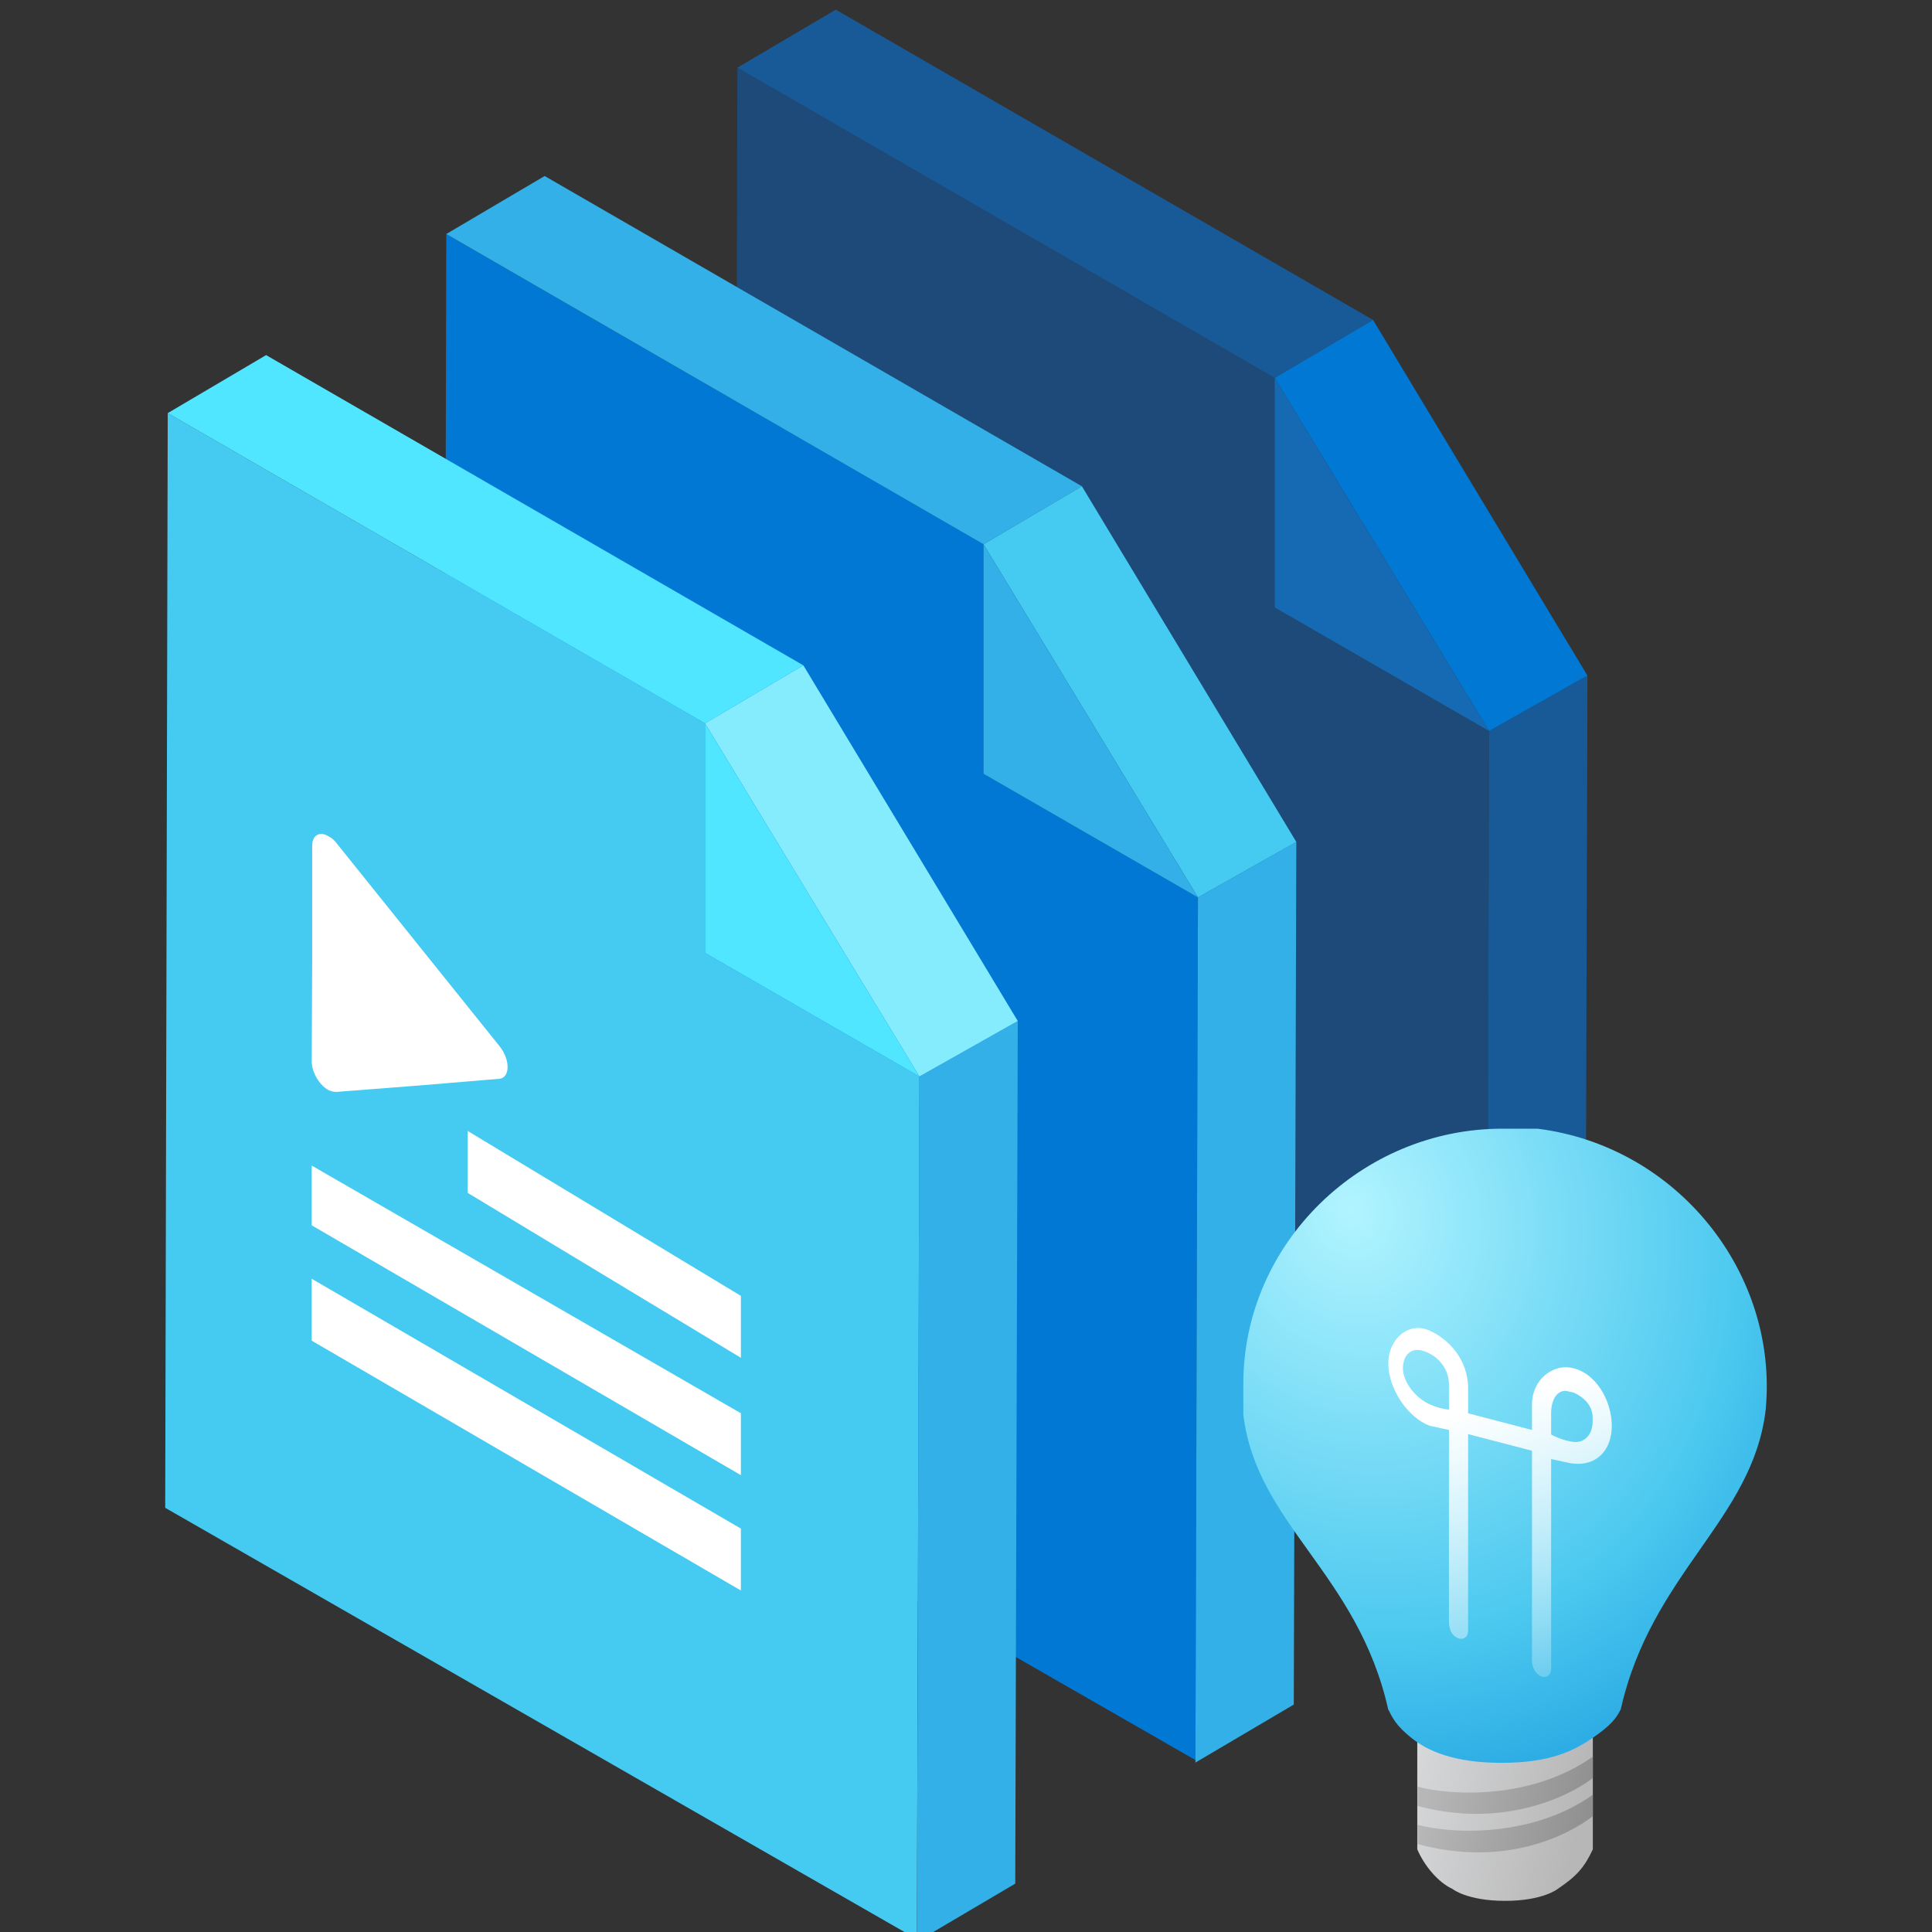 <svg width="100" height="100" viewBox="0 0 100 100" xmlns="http://www.w3.org/2000/svg">
<rect x="0" y="0" width="100" height="100" fill="#333333" stroke="none"/>
<path d="M65.976 31.442L77.073 37.839L76.943 82.49L38.036 60.164L38.167 3.503L65.976 19.561V31.442Z" fill="#1D4A79"/>
<path d="M38.167 3.503L43.259 0.5L71.067 16.558L65.976 19.561L38.167 3.503Z" fill="#185A97"/>
<path d="M77.073 37.839L82.165 34.967L82.034 79.618L76.942 82.62L77.073 37.839Z" fill="#185A97"/>
<path d="M65.976 19.561L71.068 16.559L82.165 34.967L77.073 37.839L65.976 19.561Z" fill="#0078D4"/>
<path d="M65.976 19.561L77.073 37.839L65.976 31.442V19.561Z" fill="#156AB3"/>
<path d="M50.908 40.052L62.005 46.449L61.875 91.1L22.968 68.775L23.099 12.113L50.908 28.171V40.052Z" fill="#0078D4"/>
<path d="M23.099 12.113L28.191 9.11L55.999 25.169L50.908 28.172L23.099 12.113Z" fill="#32B0E7"/>
<path d="M62.005 46.45L67.097 43.577L66.966 88.228L61.874 91.231L62.005 46.45Z" fill="#32B0E7"/>
<path d="M50.908 28.172L55.999 25.169L67.097 43.578L62.005 46.45L50.908 28.172Z" fill="#45CAF2"/>
<path d="M50.908 28.172L62.005 46.45L50.908 40.052V28.172Z" fill="#32B0E7"/>
<path d="M36.491 49.322L47.588 55.719L47.457 100.369L8.551 78.044L8.682 21.382L36.491 37.441V49.322Z" fill="#45CAF2"/>
<path d="M8.682 21.383L13.773 18.38L41.582 34.438L36.49 37.441L8.682 21.383Z" fill="#50E6FF"/>
<path d="M47.588 55.719L52.68 52.847L52.549 97.497L47.457 100.5L47.588 55.719Z" fill="#32B0E7"/>
<path d="M36.491 37.441L41.582 34.438L52.68 52.847L47.588 55.719L36.491 37.441Z" fill="#84ECFD"/>
<path d="M36.491 37.441L47.588 55.719L36.491 49.322V37.441Z" fill="#50E6FF"/>
<path d="M38.349 67.074V70.279L24.204 61.741V58.536L38.349 67.074Z" fill="#fff"/>
<path d="M38.348 73.149V76.354L16.134 63.423V60.329L38.348 73.149Z" fill="#fff"/>
<path d="M38.348 79.119V82.324L16.134 69.393V66.188L38.348 79.119Z" fill="#fff"/>
<path d="M17.014 43.293C17.165 43.368 17.316 43.494 17.442 43.67L21.64 48.9L25.839 54.129C26.417 54.833 26.417 55.788 25.839 55.839L21.615 56.191L17.417 56.517C17.291 56.517 17.14 56.492 16.989 56.417C16.537 56.165 16.134 55.512 16.134 54.933L16.16 49.352V43.771C16.16 43.193 16.587 43.017 17.014 43.293Z" fill="#fff"/>
<path d="M82.445 95.721C82.011 96.646 81.624 97.099 80.628 97.769C80.628 97.769 79.87 98.388 77.901 98.388C75.933 98.388 75.175 97.769 75.175 97.769C74.426 97.424 73.716 96.556 73.358 95.721V89.669H82.445V95.721Z" fill="url(#7b2c9a04-75f5-4008-b26b-e34fc753d532)"/>
<path d="M77.758 58.42C70.488 58.42 64.354 64.339 64.354 71.623C64.354 72.079 64.354 72.762 64.354 73.217C65.036 78.908 70.261 81.412 71.851 88.469C72.079 88.925 72.261 89.322 73.07 89.967C73.878 90.612 75.23 91.244 77.721 91.244C80.213 91.244 81.437 90.632 82.415 89.967C83.392 89.302 83.665 88.925 83.892 88.469C85.482 81.412 90.707 78.68 91.389 72.989C92.071 65.932 86.845 59.33 79.576 58.42C78.894 58.42 78.44 58.42 77.758 58.42Z" fill="url(#86412f26-1f78-4179-a857-e28001ff314b)"/>
<path d="M81.278 70.786C82.6 71.001 83.426 72.508 83.426 73.799C83.426 75.09 82.6 75.951 81.278 75.735L80.286 75.52V86.346C80.286 86.776 79.966 86.851 79.79 86.776C79.493 86.649 79.295 86.346 79.295 85.915V75.09L75.989 74.229V84.373C75.989 84.803 75.69 84.871 75.493 84.803C75.179 84.694 74.998 84.373 74.998 83.942V74.014L74.006 73.799C72.849 73.368 71.858 71.862 71.858 70.571C71.858 69.28 72.926 68.407 73.968 68.859C74.96 69.29 75.989 70.356 75.989 71.862V73.153L79.295 74.014V72.723C79.295 71.371 80.385 70.641 81.278 70.786ZM81.443 74.633C82.034 74.698 82.435 74.229 82.435 73.584V73.368C82.435 72.723 81.939 72.293 81.443 72.077L81.038 71.988C80.543 71.988 80.286 72.508 80.286 73.153V74.249C80.286 74.249 80.852 74.569 81.443 74.633ZM74.998 72.959V71.668C74.998 70.899 74.498 70.193 73.676 69.926C73.015 69.71 72.615 70.172 72.615 70.818C72.615 71.463 73.146 72.19 73.76 72.558C74.375 72.925 74.998 72.959 74.998 72.959Z" fill="url(#3c78acef-3389-4be0-8879-eb8fe7c90dc3)"/>
<path d="M82.445 90.923C79.283 93.169 75.076 92.945 73.376 92.477V93.475C77.714 94.651 81.171 93.022 82.445 92.028V90.923Z" fill="url(#b249af81-da28-4e02-890c-a5c6421a7c32)"/>
<path d="M82.445 92.896C79.283 95.143 75.076 94.918 73.376 94.45V95.448C77.871 96.674 81.171 94.996 82.445 94.002V92.896Z" fill="url(#a791c199-c7c5-4e45-91c1-a33f5fc3236a)"/>
<defs>
<linearGradient id="7b2c9a04-75f5-4008-b26b-e34fc753d532" x1="72.455" y1="92.573" x2="81.645" y2="94.552" gradientUnits="userSpaceOnUse">
<stop stop-color="#D8D9DB"/>
<stop offset="1" stop-color="#B7B7B7"/>
</linearGradient>
<radialGradient id="86412f26-1f78-4179-a857-e28001ff314b" cx="0" cy="0" r="1" gradientUnits="userSpaceOnUse" gradientTransform="translate(69.98 62.679) rotate(67.822) scale(33.5 29.317)">
<stop stop-color="#B1F4FF"/>
<stop offset="0.678" stop-color="#4BC8EF"/>
<stop offset="1" stop-color="#1E9FE0"/>
</radialGradient>
<linearGradient id="3c78acef-3389-4be0-8879-eb8fe7c90dc3" x1="77.642" y1="72.458" x2="82.98" y2="90.716" gradientUnits="userSpaceOnUse">
<stop stop-color="#fff"/>
<stop offset="1" stop-color="#fff" stop-opacity="0"/>
</linearGradient>
<linearGradient id="b249af81-da28-4e02-890c-a5c6421a7c32" x1="87.379" y1="94.446" x2="74.016" y2="91.906" gradientUnits="userSpaceOnUse">
<stop stop-color="#787878"/>
<stop offset="1" stop-color="#B7B7B7"/>
</linearGradient>
<linearGradient id="a791c199-c7c5-4e45-91c1-a33f5fc3236a" x1="87.379" y1="94.446" x2="74.016" y2="91.906" gradientUnits="userSpaceOnUse">
<stop stop-color="#787878"/>
<stop offset="1" stop-color="#B7B7B7"/>
</linearGradient>
</defs>
</svg>
